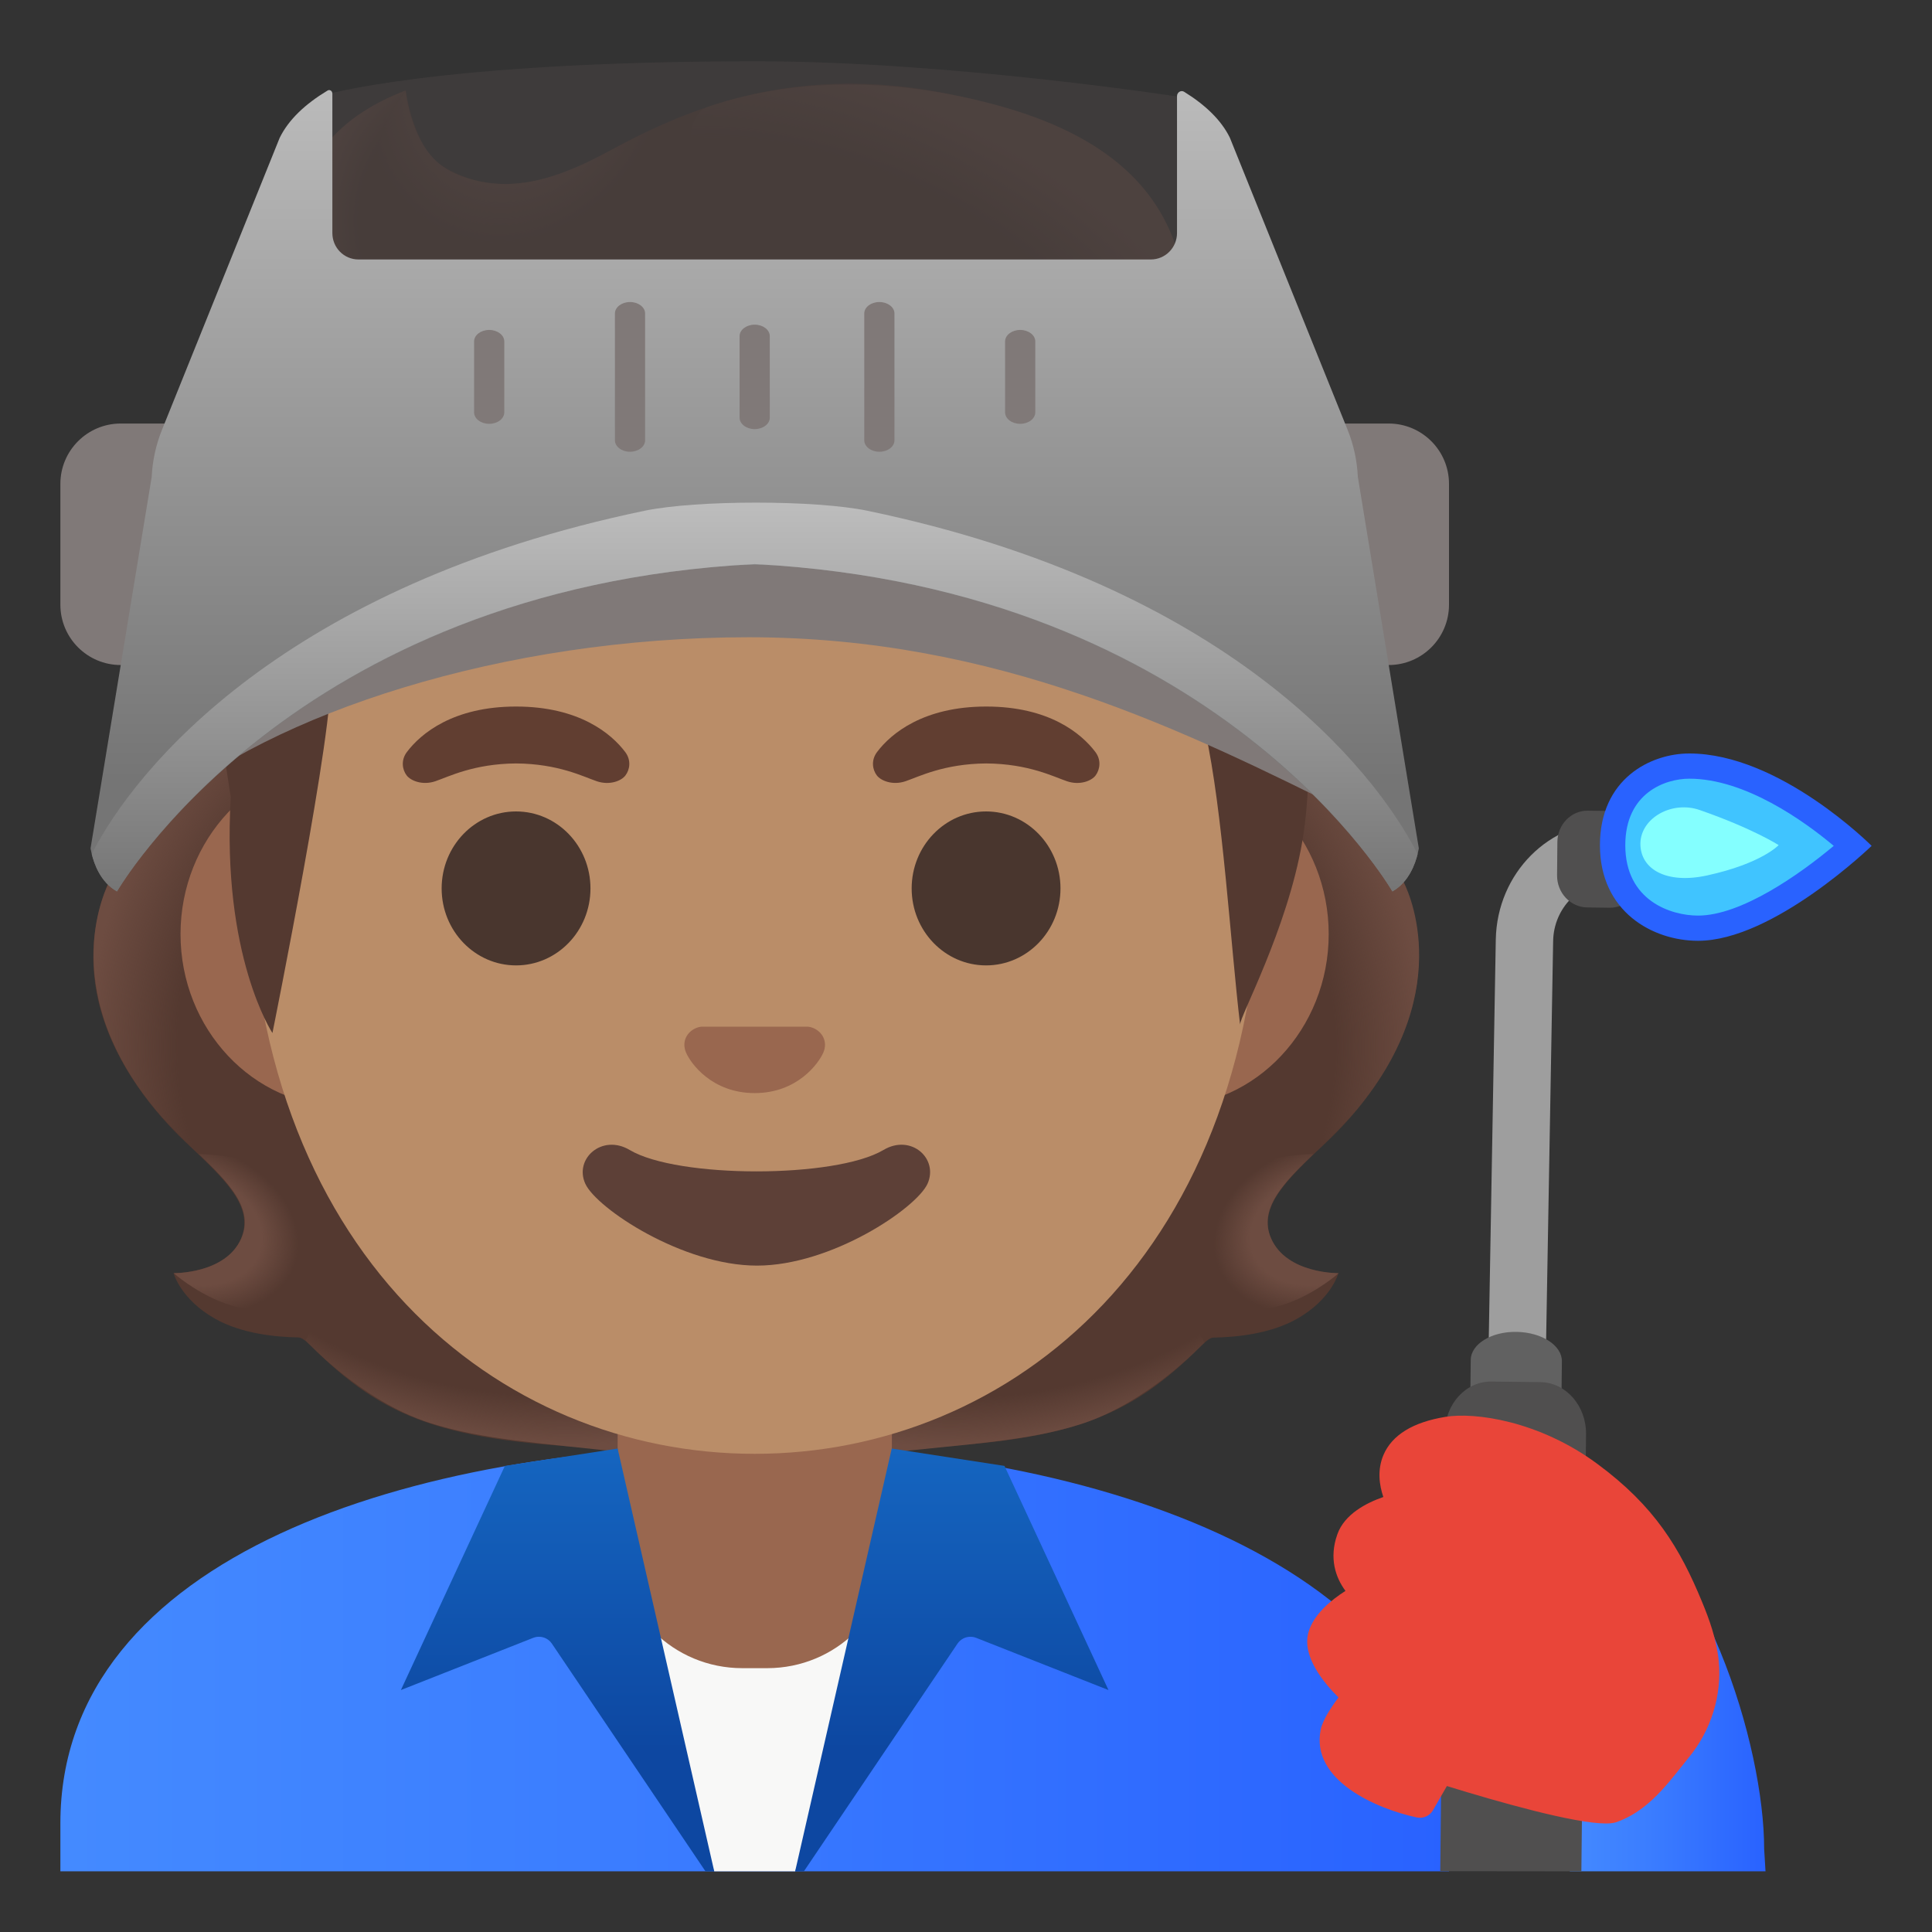 <svg viewBox="0 0 128 128" xmlns="http://www.w3.org/2000/svg">
  <rect x="0" y="0" width="128" height="128" fill="#333333" stroke="none"/>
  <path id="hair_1_" d="M84.21,82.06c-0.88-2.11,1.03-3.9,3.66-6.38c4.18-3.94,10.06-12.29,2.43-21.63 c-2.77-3.38-3.48-3.11-4.84-7.14s-4.31-0.85-3.17,2c0.08,0.2,0.17,0.38,0.25,0.57c-4,0.65-11.85,2.18-14.99,2.18 c-3.89,0-11.82,0-17.46,0c-1.21,0-2.56,0-4,0c-4.47,0-9.71,0-13.46,0c-3.14,0-10.99-1.53-14.99-2.18c0.08-0.19,0.17-0.37,0.25-0.57 c1.15-2.85-1.8-6.03-3.17-2s-2.07,3.75-4.84,7.14c-7.63,9.34-1.75,17.68,2.43,21.63c2.63,2.48,4.54,4.28,3.66,6.38 c-0.97,2.33-4.47,2.29-4.47,2.29s0.46,1.73,2.75,3.02c1.78,1,4.01,1.21,5.53,1.24c0.18,0,0.43,0.17,0.81,0.55 c4.85,4.81,8.7,6.39,20.25,6.82v0.01h0.18c0.11,0,0.21,0.01,0.33,0.01v-0.01h17.47v0.01c0.11,0,0.21-0.01,0.33-0.01h0.06v0 c11.65-0.42,15.51-1.99,20.37-6.82c0.38-0.38,0.63-0.55,0.81-0.55c1.53-0.03,3.75-0.24,5.53-1.24c2.29-1.29,2.75-3.02,2.75-3.02 S85.19,84.39,84.21,82.06z" fill="#543930"/>
  <g id="hairHighlights_3_">
    <radialGradient id="SVGID_1_" cx="108.422" cy="44.231" gradientTransform="matrix(0.967 -0.255 0.125 0.475 -40.579 90.425)" gradientUnits="userSpaceOnUse" r="22.334">
      <stop offset="0.728" stop-color="#6D4C41" stop-opacity="0"/>
      <stop offset="1" stop-color="#6D4C41"/>
    </radialGradient>
    <path d="M50.32,96.77v-9.1l27.52-2.18l1.96,3.45c0,0-3.71,4-8.25,5.43c-3.48,1.1-7.23,1.28-13.3,1.94 L50.32,96.77z" fill="url(#SVGID_1_)"/>
    <radialGradient id="SVGID_2_" cx="108.422" cy="44.231" gradientTransform="matrix(-0.966 -0.26 -0.128 0.474 140.615 90.872)" gradientUnits="userSpaceOnUse" r="22.334">
      <stop offset="0.728" stop-color="#6D4C41" stop-opacity="0"/>
      <stop offset="1" stop-color="#6D4C41"/>
    </radialGradient>
    <path d="M49.68,96.77l0.04-9.1l-27.51-2.31l-1.97,3.44c0,0,3.69,4.02,8.23,5.47 c3.48,1.11,7.22,1.32,13.29,2L49.68,96.77z" fill="url(#SVGID_2_)"/>
  </g>
  <g id="suit">
    <linearGradient id="SVGID_3_" gradientTransform="matrix(1 0 0 -1 0 128)" gradientUnits="userSpaceOnUse" x1="104" x2="116.986" y1="17.114" y2="17.114">
      <stop offset="3.200000e-03" stop-color="#448AFF"/>
      <stop offset="0.404" stop-color="#3B7DFF"/>
      <stop offset="1" stop-color="#2962FF"/>
    </linearGradient>
    <path d="M116.88,122.5c0-6.76-3.88-20-11.75-24.71L104,123.98h1.5h1.5h6.97h1.5h1.5L116.88,122.5z" fill="url(#SVGID_3_)"/>
    <g id="XMLID_84_">
      <linearGradient id="SVGID_4_" gradientTransform="matrix(1 0 0 -1 0 128)" gradientUnits="userSpaceOnUse" x1="4" x2="96" y1="18.137" y2="18.137">
        <stop offset="3.200000e-03" stop-color="#448AFF"/>
        <stop offset="0.404" stop-color="#3B7DFF"/>
        <stop offset="1" stop-color="#2962FF"/>
      </linearGradient>
      <path d="M50.12,95.74c-0.04,0-0.08,0-0.12,0c-22.55,0.03-46,7.28-46,25.06v3.18h1.5H7h86h1.5H96 v-3.18C96,104.05,72.77,95.74,50.12,95.74z" fill="url(#SVGID_4_)"/>
    </g>
    <g>
      <g>
        <path d="M117.96,54.78l-11.11-0.32c-4.2-0.09-7.67,3.39-7.75,7.79l-0.64,36.36l3.8,0.09l0.64-36.36 c0.04-2.19,1.78-3.94,3.87-3.9l11.11,0.32L117.96,54.78z" fill="#9E9E9E"/>
        <path d="M106.64,60.14l-1.49-0.02c-1.11-0.02-2-0.97-1.99-2.13l0.02-2.21c0.01-1.16,0.92-2.09,2.03-2.07 l1.49,0.02c1.11,0.02,2,0.97,1.99,2.13l-0.02,2.21C108.66,59.23,107.75,60.15,106.64,60.14z" fill="#504F4F"/>
        <path d="M103.09,122.98l0.39-32.79c0.01-1.05-1.33-1.92-3-1.95s-3.03,0.81-3.04,1.86l-0.39,32.87H103.09z" fill="#616161"/>
      </g>
      <path d="M104.77,123.98l0.31-28.96c0.02-1.88-1.33-3.42-3.01-3.45l-3.26-0.04 c-1.68-0.02-3.07,1.48-3.08,3.36l-0.31,29.08L104.77,123.98L104.77,123.98z" fill="#504F4F"/>
      <g>
        <path d="M112.5,61.49c-2.73,0-5.66-1.72-5.66-5.49c0-4.14,3.19-5.24,5.08-5.24 c4.5,0,9.17,3.78,10.85,5.28C121.04,57.56,116.23,61.49,112.5,61.49z" fill="#40C4FF"/>
        <path d="M111.92,51.59c3.69,0,7.59,2.79,9.57,4.45c-2.28,1.91-6.14,4.62-8.99,4.62 c-1.79,0-4.82-0.98-4.82-4.66C107.68,52.52,110.34,51.59,111.92,51.59 M111.92,49.92c-2.56,0-5.92,1.67-5.92,6.08 s3.5,6.33,6.5,6.33c5,0,11.5-6.29,11.5-6.29S117.92,49.92,111.92,49.92L111.92,49.92z" fill="#2962FF"/>
      </g>
      <path d="M112.62,53.67c3.51,1.22,5.22,2.32,5.22,2.32s-1.12,1.22-4.74,2.01 c-2.69,0.59-4.44-0.41-4.42-2.13C108.72,54.16,110.81,53.03,112.62,53.67z" fill="#84FFFF"/>
    </g>
    <path d="M113.87,110.04c-0.14-1.42-0.63-2.77-1.1-3.9c-1.47-3.57-3.14-6.35-6.95-9.16 c-3.87-2.86-8.13-3.43-10.05-3.11c-2.16,0.35-3.54,1.2-4.11,2.52c-0.43,1.01-0.27,2.03-0.01,2.79c-1.1,0.38-2.58,1.13-3.05,2.48 c-0.56,1.58-0.11,2.86,0.54,3.74c-0.94,0.6-2.11,1.55-2.45,2.74c-0.45,1.59,1.01,3.35,1.99,4.32c-0.48,0.64-1.05,1.5-1.18,2.13 c-0.68,3.36,3.68,5.24,6.36,5.82c0.43,0.09,0.86-0.1,1.08-0.48l0.92-1.6c3.43,1.06,8.44,2.48,10.53,2.48 c0.29,0,0.52-0.03,0.68-0.08c1.93-0.67,3.18-2.24,4.28-3.62c0.17-0.21,0.34-0.43,0.51-0.64 C113.37,114.65,114.09,112.31,113.87,110.04z" fill="#E94539"/>
  </g>
  <polygon id="shirt" fill="#F8F8F7" points="52.68,123.98 59.33,104.56 39.44,104.56 47.32,123.98 "/>
  <g id="neck">
    <path d="M50,92.37h-9.08v9.98c0,4.51,3.7,8.17,8.26,8.17H50h0.83c4.56,0,8.26-3.66,8.26-8.17v-9.98H50z" fill="#99674F"/>
  </g>
  <g id="collar">
    <g>
      <linearGradient id="SVGID_5_" gradientTransform="matrix(1 0 0 -1 0 128)" gradientUnits="userSpaceOnUse" x1="36.943" x2="36.943" y1="32.024" y2="2.785">
        <stop offset="0" stop-color="#1565C0"/>
        <stop offset="0.682" stop-color="#0D47A1"/>
        <stop offset="1" stop-color="#0D47A1"/>
      </linearGradient>
      <path d="M35.71,108.44c0.33,0,0.65,0.16,0.85,0.45l10.18,15.09h0.58l-6.4-28.01l-7.47,1.15 l-6.89,14.85l8.77-3.46C35.46,108.46,35.58,108.44,35.71,108.44z" fill="url(#SVGID_5_)"/>
    </g>
  </g>
  <g id="collar_1_">
    <g>
      <linearGradient id="SVGID_6_" gradientTransform="matrix(-1 0 0 -1 100 128)" gradientUnits="userSpaceOnUse" x1="36.943" x2="36.943" y1="32.024" y2="2.785">
        <stop offset="0" stop-color="#1565C0"/>
        <stop offset="0.682" stop-color="#0D47A1"/>
        <stop offset="1" stop-color="#0D47A1"/>
      </linearGradient>
      <path d="M64.29,108.44c-0.33,0-0.65,0.16-0.85,0.45l-10.18,15.09h-0.58l6.4-28.01l7.47,1.15 l6.89,14.85l-8.77-3.46C64.54,108.46,64.42,108.44,64.29,108.44z" fill="url(#SVGID_6_)"/>
    </g>
  </g>
  <g id="hairHighlights_2_">
    <radialGradient id="SVGID_7_" cx="90.56" cy="46.672" gradientTransform="matrix(-0.944 0.331 -0.245 -0.7 184.575 84.025)" gradientUnits="userSpaceOnUse" r="7.413">
      <stop offset="0.663" stop-color="#6D4C41"/>
      <stop offset="1" stop-color="#6D4C41" stop-opacity="0"/>
    </radialGradient>
    <path d="M79.37,85.28c-5.88-8.43,7.66-8.83,7.66-8.83c-1.93,1.86-3.7,3.62-2.81,5.61 c1.05,2.35,4.47,2.29,4.47,2.29S83.36,89.14,79.37,85.28z" fill="url(#SVGID_7_)"/>
    <radialGradient id="SVGID_8_" cx="105.379" cy="59.275" gradientTransform="matrix(-0.075 -0.997 0.831 -0.062 31.443 177.497)" gradientUnits="userSpaceOnUse" r="25.856">
      <stop offset="0.725" stop-color="#6D4C41" stop-opacity="0"/>
      <stop offset="1" stop-color="#6D4C41"/>
    </radialGradient>
    <path d="M89.85,73.57c-1.76,2.11-5.47,4.91-5.77,6.84c3.04-16.49-9.53-12.89-12.28-20.43 c-0.55-1.52-1.06-3.09-1.12-4.7c-0.05-1.21,7.46-12.71,8.16-13.74C79.7,40.28,93,58.45,93,58.45 C92.99,58.47,96.77,65.29,89.85,73.57z" fill="url(#SVGID_8_)"/>
  </g>
  <g id="hairHighlights_1_">
    <radialGradient id="SVGID_9_" cx="90.757" cy="46.672" gradientTransform="matrix(0.944 0.331 0.245 -0.7 -84.564 83.959)" gradientUnits="userSpaceOnUse" r="7.413">
      <stop offset="0.663" stop-color="#6D4C41"/>
      <stop offset="1" stop-color="#6D4C41" stop-opacity="0"/>
    </radialGradient>
    <path d="M20.83,85.28c5.88-8.43-7.66-8.83-7.66-8.83c1.93,1.86,3.7,3.62,2.81,5.61 c-1.05,2.35-4.47,2.29-4.47,2.29S16.84,89.14,20.83,85.28z" fill="url(#SVGID_9_)"/>
    <radialGradient id="SVGID_10_" cx="105.597" cy="59.264" gradientTransform="matrix(0.075 -0.997 -0.831 -0.062 68.749 177.725)" gradientUnits="userSpaceOnUse" r="25.856">
      <stop offset="0.725" stop-color="#6D4C41" stop-opacity="0"/>
      <stop offset="1" stop-color="#6D4C41"/>
    </radialGradient>
    <path d="M10.36,73.58c1.76,2.11,5.47,4.91,5.77,6.84c-3.04-16.49,9.53-12.89,12.28-20.43 c0.55-1.52,1.06-3.09,1.12-4.7c0.05-1.21-7.46-12.71-8.16-13.74C20.52,40.29,7.22,58.47,7.22,58.47 C7.23,58.48,3.45,65.3,10.36,73.58z" fill="url(#SVGID_10_)"/>
  </g>
  <g id="face">
    <g id="ears">
      <path d="M77.33,50.48h-7.37H30.04h-7.37c-5.89,0-10.71,5.13-10.71,11.41S16.78,73.3,22.67,73.3h7.37h39.91 h7.37c5.89,0,10.71-5.14,10.71-11.41S83.22,50.48,77.33,50.48z" fill="#99674F"/>
    </g>
    <g id="head">
      <path d="M50,11.11L50,11.11L50,11.11c-17.4,0-33.52,18.61-33.52,45.4c0,26.64,16.61,39.81,33.52,39.81 s33.52-13.17,33.52-39.81C83.52,29.72,67.4,11.11,50,11.11z" fill="#BA8D68"/>
    </g>
    <g id="eyebrows">
      <path d="M41.42,49.82c-0.93-1.23-3.07-3.01-7.23-3.01s-6.31,1.79-7.23,3.01c-0.41,0.54-0.31,1.17-0.02,1.55 c0.26,0.35,1.04,0.68,1.9,0.39s2.54-1.16,5.35-1.18c2.81,0.02,4.49,0.89,5.35,1.18c0.86,0.29,1.64-0.03,1.9-0.39 C41.73,50.99,41.83,50.36,41.42,49.82z" fill="#613E31"/>
      <path d="M72.57,49.82c-0.93-1.23-3.07-3.01-7.23-3.01s-6.31,1.79-7.23,3.01c-0.41,0.54-0.31,1.17-0.02,1.55 c0.26,0.35,1.04,0.68,1.9,0.39s2.54-1.16,5.35-1.18c2.81,0.02,4.49,0.89,5.35,1.18c0.86,0.29,1.64-0.03,1.9-0.39 C72.87,50.99,72.98,50.36,72.57,49.82z" fill="#613E31"/>
    </g>
    <g id="eyes">
      <ellipse cx="34.19" cy="58.86" fill="#49362E" rx="4.93" ry="5.1"/>
      <ellipse cx="65.33" cy="58.86" fill="#49362E" rx="4.93" ry="5.1"/>
    </g>
    <path id="nose" d="M53.86,68.1c-0.11-0.04-0.21-0.07-0.32-0.08h-7.08c-0.11,0.01-0.22,0.04-0.32,0.08 c-0.64,0.26-0.99,0.92-0.69,1.63c0.3,0.71,1.71,2.69,4.55,2.69s4.25-1.99,4.55-2.69C54.85,69.03,54.5,68.36,53.86,68.1z" fill="#99674F"/>
    <path id="mouth" d="M58.53,76.19c-3.19,1.89-13.63,1.89-16.81,0c-1.83-1.09-3.7,0.58-2.94,2.24 c0.75,1.63,6.44,5.42,11.37,5.42s10.55-3.79,11.3-5.42C62.2,76.76,60.36,75.1,58.53,76.19z" fill="#5D4037"/>
  </g>
  <path id="hair" d="M78.19,20.08l0.19-2.69c-0.37-0.07-0.74-0.13-1.1-0.15C76.5,12.61,71.44,8.7,66.55,7.18 c-13.23-4.1-21.84,0.5-26.47,2.97c-0.96,0.51-6.24,3.76-10.8,0.83C27.37,9.75,26.88,6,26.88,6s-9.75,3.2-6.58,12.04 c0,0-1.02,0-2.42,0.31v3.37c1-0.4,2.11-0.6,3.2-0.69l-8.6,13.57l2.81,18.22c-0.62,10.52,2.76,15.62,2.76,15.62 s4.22-20.92,3.82-23.68c0,0,8.26-0.96,17.07-5.9c5.95-3.33,9.51-4.94,16.2-6.41c10.18-2.24,12.45,4.97,12.45,4.97 s9.42-1.77,12.26,11.04c1.17,5.27,1.67,14.07,2.31,19.43c-0.06-0.47,3.13-6.31,4.12-12.14C88.26,44.1,82.67,25.22,78.19,20.08z" fill="#543930"/>
  <g id="hairHighlights">
    <radialGradient id="SVGID_11_" cx="34.281" cy="122.464" gradientTransform="matrix(0.922 0.388 0.46 -1.093 -53.726 125.387)" gradientUnits="userSpaceOnUse" r="9.717">
      <stop offset="0.58" stop-color="#6D4C41"/>
      <stop offset="1" stop-color="#6D4C41" stop-opacity="0"/>
    </radialGradient>
    <path d="M45.34,7.64c-4.61,1.53-9.5,6.38-15.27,3.82c-2.81-1.25-3.18-5.3-3.19-5.45 c-3.43,4.19-3.73,13.19,7.17,12.91c4.7-0.12,7.2-4.46,8.58-8.07C43.12,9.54,45.13,8.16,45.34,7.64z" fill="url(#SVGID_11_)"/>
    <radialGradient id="SVGID_12_" cx="166.222" cy="51.611" gradientTransform="matrix(-0.938 -0.394 -0.218 0.528 222.185 60.686)" gradientUnits="userSpaceOnUse" r="28.899">
      <stop offset="0.699" stop-color="#6D4C41" stop-opacity="0"/>
      <stop offset="1" stop-color="#6D4C41"/>
    </radialGradient>
    <path d="M65.98,6.95c7.32,1.98,11.07,5.56,12.26,10.53c0.35,1.46,0.77,15.08-25.23-0.4 c-9.67-5.76-7.27-9.61-6.13-10C51.22,5.6,57.78,4.73,65.98,6.95z" fill="url(#SVGID_12_)"/>
    <radialGradient id="SVGID_13_" cx="30.53" cy="113.94" gradientTransform="matrix(0.995 0.097 0.119 -1.218 -14.168 150.138)" gradientUnits="userSpaceOnUse" r="8.576">
      <stop offset="0.702" stop-color="#6D4C41" stop-opacity="0"/>
      <stop offset="1" stop-color="#6D4C41"/>
    </radialGradient>
    <path d="M26.84,6.01c-0.01,0.01-0.03,0.01-0.06,0.02c0,0,0,0,0,0c-1.07,0.5-8.57,2.96-6.68,11.66 l7.62,2C21.55,12.08,26.87,6,26.87,6S26.85,6.01,26.84,6.01z" fill="url(#SVGID_13_)"/>
  </g>
  <g id="mask">
    <path d="M78.7,21.68H21.3V6.34c0,0,7.49-2.28,28.78-2.28 c13.15,0,28.62,2.44,28.62,2.44L78.7,21.68L78.7,21.68z" enable-background="new " fill="#423F3E" opacity="0.74"/>
    <path d="M12,44.06H8c-2.21,0-4-1.79-4-4v-8c0-2.21,1.79-4,4-4h4c2.21,0,4,1.79,4,4v8 C16,42.27,14.21,44.06,12,44.06z" fill="#807978"/>
    <path d="M92,44.06h-4c-2.21,0-4-1.79-4-4v-8c0-2.21,1.79-4,4-4h4c2.21,0,4,1.79,4,4v8 C96,42.27,94.21,44.06,92,44.06z" fill="#807978"/>
    <g>
      <path d="M49.6,32.84c-13.33,0-31.06,6.41-39.1,10.97c0,0,0,5.77,0,9.88c7.55-6.43,22.78-11.47,39.1-11.47 c16.5,0,29.01,6.26,39.82,11.62c0.05-2.14,0.36-10.19-0.69-12.75C80.68,36.43,63.09,32.84,49.6,32.84z" fill="#807978"/>
      <g>
        <g>
          <linearGradient id="SVGID_14_" gradientTransform="matrix(1 0 0 -1 0 128)" gradientUnits="userSpaceOnUse" x1="50" x2="50" y1="123.605" y2="76.436">
            <stop offset="0" stop-color="#BDBDBD"/>
            <stop offset="1" stop-color="#757575"/>
          </linearGradient>
          <path d="M89.96,31.59c-0.05-1.07-0.28-2.13-0.68-3.12l-7.8-19.35c-0.58-1.18-1.64-2.18-3.03-3.04 c-0.21-0.13-0.47,0.04-0.47,0.29v9.07c0,0.97-0.78,1.75-1.73,1.75H23.75c-0.96,0-1.73-0.78-1.73-1.75V6.2 c0-0.18-0.18-0.29-0.32-0.2c-1.46,0.88-2.57,1.91-3.17,3.13l-7.8,19.35c-0.4,1-0.63,2.05-0.68,3.12L6,56.2 c0,0,0.02,0.15,0.08,0.38c0.15,0.62,0.57,1.86,1.67,2.48c0,0,11.21-19.36,40.58-21.58c1.11-0.08,2.23-0.08,3.34,0 c29.37,2.22,40.58,21.58,40.58,21.58c1.1-0.62,1.52-1.86,1.67-2.48C93.98,56.35,94,56.2,94,56.2L89.96,31.59z" fill="url(#SVGID_14_)"/>
        </g>
        <g>
          <path d="M67.59,28.08L67.59,28.08c-0.55,0-1-0.34-1-0.76v-4.7c0-0.42,0.45-0.76,1-0.76h0 c0.55,0,1,0.34,1,0.76v4.7C68.59,27.74,68.14,28.08,67.59,28.08z" fill="#807978"/>
          <path d="M58.26,29.93L58.26,29.93c-0.55,0-1-0.34-1-0.76v-8.4c0-0.42,0.45-0.76,1-0.76l0,0 c0.55,0,1,0.34,1,0.76v8.4C59.26,29.59,58.82,29.93,58.26,29.93z" fill="#807978"/>
          <path d="M50,28.43L50,28.43c-0.55,0-1-0.34-1-0.76v-5.4c0-0.42,0.45-0.76,1-0.76h0c0.55,0,1,0.34,1,0.76 v5.4C51,28.09,50.55,28.43,50,28.43z" fill="#807978"/>
          <path d="M32.41,28.08L32.41,28.08c-0.55,0-1-0.34-1-0.76v-4.7c0-0.42,0.45-0.76,1-0.76l0,0 c0.55,0,1,0.34,1,0.76v4.7C33.41,27.74,32.96,28.08,32.41,28.08z" fill="#807978"/>
          <path d="M41.74,29.93L41.74,29.93c-0.55,0-1-0.34-1-0.76v-8.4c0-0.42,0.45-0.76,1-0.76h0 c0.55,0,1,0.34,1,0.76v8.4C42.74,29.59,42.29,29.93,41.74,29.93z" fill="#807978"/>
        </g>
        <linearGradient id="SVGID_15_" gradientTransform="matrix(1 0 0 -1 0 128)" gradientUnits="userSpaceOnUse" x1="50" x2="50" y1="94.697" y2="68.757">
          <stop offset="0" stop-color="#BDBDBD"/>
          <stop offset="1" stop-color="#757575"/>
        </linearGradient>
        <path d="M7.75,59.06c0,0,11.53-20.09,42.25-21.69c30.72,1.6,42.25,21.69,42.25,21.69 c1.1-0.62,1.52-1.86,1.67-2.48c-2.9-5.7-12.64-17.79-36.45-22.74c-3.44-0.72-11.33-0.72-14.77,0 C18.89,38.79,8.97,50.88,6.08,56.58C6.23,57.21,6.65,58.45,7.75,59.06z" fill="url(#SVGID_15_)"/>
      </g>
    </g>
  </g>
</svg>